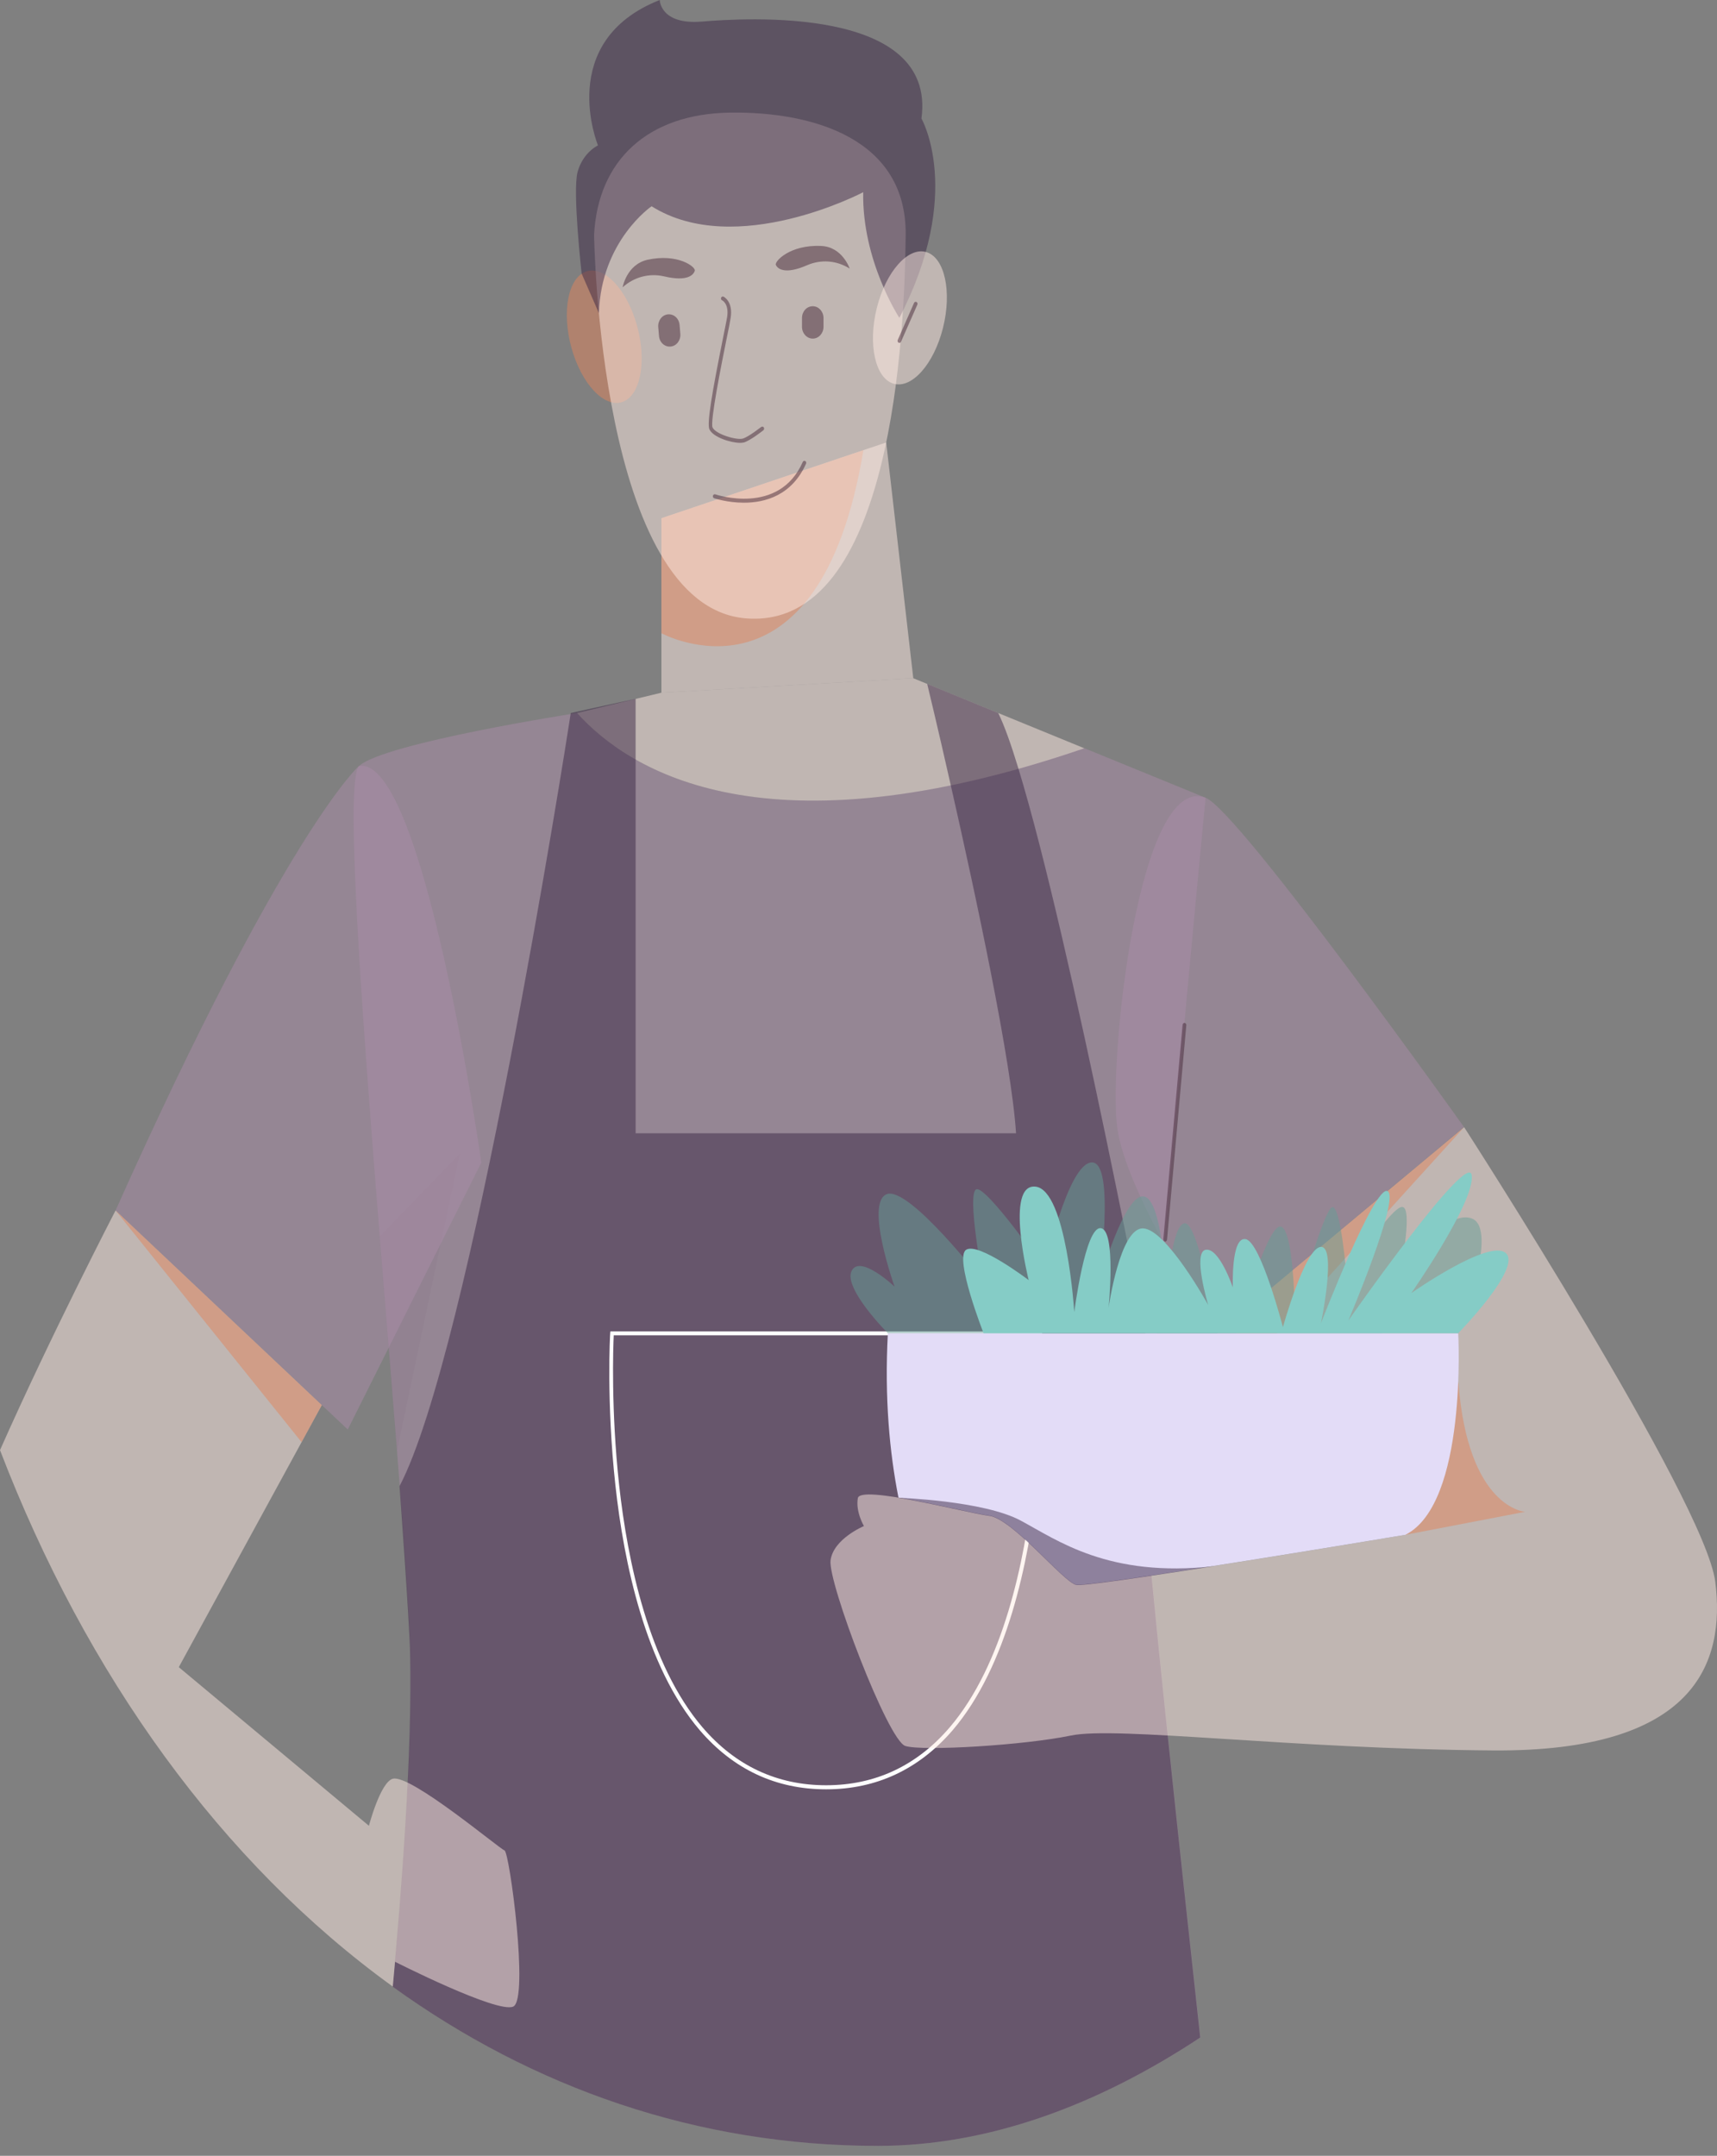 <svg width="98" height="123" viewBox="0 0 98 123" fill="none" xmlns="http://www.w3.org/2000/svg">
    <rect x="0" y="0" width="98" height="123" fill="#808080" stroke="none"/>
    <path d="M50.581 25.244L52.127 38.696L37.751 39.521V29.565L50.581 25.244Z" fill="#FFEDE5" fill-opacity="0.5" />
    <path d="M37.751 36.129C37.751 36.129 46.738 41.019 49.279 25.685L37.751 29.565V36.129Z" fill="#E0855C" fill-opacity="0.5" />
    <path d="M35.512 22.938C36.548 22.595 36.929 20.649 36.363 18.592C35.798 16.534 34.5 15.144 33.464 15.486C32.429 15.829 32.048 17.775 32.613 19.833C33.179 21.89 34.477 23.281 35.512 22.938Z" fill="#E0855C" fill-opacity="0.5" />
    <path d="M33.908 13.394C33.908 13.394 34.183 34.607 42.578 35.281C50.973 35.954 51.64 18.854 51.693 13.394C51.746 7.934 46.442 6.366 41.699 6.424C36.957 6.482 34.13 9.154 33.908 13.394Z" fill="#FFEDE5" fill-opacity="0.5" />
    <path d="M51.333 18.134C51.333 18.134 49.194 14.881 49.269 10.966C49.269 10.966 42.006 14.788 37.19 11.768C37.19 11.768 34.31 13.731 34.183 17.867L33.199 15.613C33.199 15.613 32.669 10.92 32.966 9.816C33.146 9.154 33.569 8.597 34.13 8.294C34.13 8.294 31.685 2.358 37.655 0C37.655 0 37.676 1.429 40.059 1.231C42.44 1.034 53.471 0.302 52.593 6.761C52.582 6.749 55.038 10.966 51.333 18.134Z" fill="#3B2645" fill-opacity="0.5" />
    <path d="M53.823 18.706C54.342 16.634 53.918 14.699 52.875 14.384C51.832 14.069 50.566 15.494 50.046 17.566C49.527 19.639 49.951 21.574 50.994 21.889C52.037 22.203 53.303 20.779 53.823 18.706Z" fill="#FFEDE5" fill-opacity="0.5" />
    <path d="M51.333 19.563C51.322 19.563 51.301 19.563 51.291 19.551C51.238 19.528 51.216 19.458 51.238 19.4L52.169 17.286C52.19 17.228 52.254 17.205 52.307 17.228C52.36 17.251 52.381 17.321 52.36 17.379L51.428 19.493C51.407 19.54 51.375 19.563 51.333 19.563Z" fill="#472938" fill-opacity="0.5" />
    <path d="M42.25 25.267C41.731 25.267 40.725 24.965 40.492 24.5C40.334 24.175 40.651 22.351 41.265 19.296C41.371 18.75 41.466 18.32 41.498 18.111C41.625 17.344 41.233 17.135 41.212 17.135C41.159 17.112 41.138 17.042 41.159 16.984C41.181 16.926 41.244 16.903 41.297 16.926C41.318 16.938 41.858 17.205 41.699 18.157C41.668 18.366 41.583 18.796 41.466 19.354C41.181 20.771 40.514 24.093 40.672 24.395C40.863 24.779 42.049 25.127 42.398 25.023C42.747 24.918 43.435 24.361 43.446 24.361C43.488 24.326 43.562 24.337 43.594 24.384C43.626 24.43 43.615 24.512 43.573 24.547C43.541 24.57 42.843 25.127 42.462 25.244C42.398 25.255 42.334 25.267 42.25 25.267Z" fill="#472938" fill-opacity="0.5" />
    <path d="M42.462 28.682C41.509 28.682 40.768 28.427 40.757 28.427C40.704 28.403 40.672 28.345 40.694 28.276C40.715 28.217 40.768 28.183 40.831 28.206C40.863 28.217 44.462 29.437 45.817 26.359C45.839 26.301 45.902 26.277 45.955 26.301C46.008 26.324 46.029 26.394 46.008 26.452C45.193 28.276 43.658 28.682 42.462 28.682Z" fill="#472938" fill-opacity="0.5" />
    <path d="M46.389 17.472C46.728 17.472 47.003 17.774 47.003 18.146V18.645C47.003 19.017 46.728 19.319 46.389 19.319C46.05 19.319 45.775 19.017 45.775 18.645V18.146C45.775 17.774 46.04 17.472 46.389 17.472Z" fill="#472938" fill-opacity="0.5" />
    <path d="M38.121 17.936C38.46 17.902 38.756 18.169 38.788 18.541L38.83 19.04C38.862 19.412 38.619 19.737 38.28 19.772C37.941 19.807 37.645 19.54 37.613 19.168L37.571 18.668C37.539 18.297 37.782 17.971 38.121 17.936Z" fill="#472938" fill-opacity="0.5" />
    <path d="M48.496 15.323C47.755 14.858 46.876 14.788 46.082 15.125C44.759 15.706 44.367 15.311 44.282 15.114C44.198 14.916 45.087 13.952 46.865 14.033C48.083 14.08 48.496 15.323 48.496 15.323Z" fill="#472938" fill-opacity="0.5" />
    <path d="M35.538 16.391C36.194 15.799 37.062 15.578 37.888 15.764C39.286 16.101 39.603 15.648 39.656 15.439C39.709 15.23 38.693 14.44 36.946 14.823C35.76 15.102 35.538 16.391 35.538 16.391Z" fill="#472938" fill-opacity="0.5" />
    <path d="M68.811 45.515L61.877 42.681C43.785 48.895 35.962 44.04 32.934 40.682C32.934 40.682 21.956 42.378 20.495 43.703C19.034 45.027 23.205 85.466 23.417 94.318C23.555 99.963 22.909 108.165 22.422 113.346C30.425 119.12 39.804 122.43 50.137 122.43C56.414 122.43 62.66 120.119 68.514 116.25C67.53 107.236 65.476 88.405 65.391 85.698C65.286 82.132 68.811 45.515 68.811 45.515Z" fill="#AB8DA8" fill-opacity="0.5" />
    <path d="M37.751 39.521L32.934 40.682C35.962 44.04 43.785 48.896 61.887 42.692L52.127 38.696L37.751 39.521Z" fill="#FFEDE5" fill-opacity="0.5" />
    <path d="M65.836 78.461C65.836 78.461 61.146 53.728 58.129 43.854C57.706 42.46 57.314 41.368 56.975 40.682L52.921 39.021C52.921 39.021 53.503 41.414 54.265 44.795C55.684 51.033 57.738 60.617 57.992 64.66H36.279V39.869L32.574 40.682C32.574 40.682 32.574 40.717 32.563 40.775C32.267 42.727 26.836 77.136 22.803 84.792C22.803 84.792 23.364 92.401 23.406 94.318C23.544 99.963 22.898 108.165 22.411 113.346C30.415 119.12 39.794 122.431 50.126 122.431C56.404 122.431 62.65 120.119 68.504 116.25C67.519 107.236 65.466 88.405 65.381 85.698C65.37 84.85 65.55 82.12 65.836 78.461Z" fill="#3B2645" fill-opacity="0.5" />
    <path d="M22.655 82.782L26.233 65.845L21.67 70.549L22.655 82.782Z" fill="#543753" fill-opacity="0.05" />
    <path d="M47.151 102.089C44.282 102.089 41.858 100.951 39.942 98.72C36.83 95.084 35.602 89.113 35.125 84.745C34.606 80.017 34.818 76.102 34.829 76.067L34.839 75.963H59.474L59.484 76.067C59.484 76.102 59.707 80.029 59.188 84.745C58.712 89.113 57.483 95.084 54.371 98.72C52.444 100.951 50.02 102.089 47.151 102.089ZM35.03 76.184C34.998 76.846 34.871 80.459 35.337 84.722C35.813 89.055 37.031 94.968 40.101 98.558C41.975 100.742 44.346 101.857 47.151 101.857C49.957 101.857 52.328 100.742 54.202 98.558C57.272 94.968 58.489 89.055 58.966 84.722C59.431 80.459 59.304 76.846 59.273 76.184H35.03V76.184Z" fill="white" />
    <path d="M20.484 43.703C20.484 43.703 16.282 47.432 6.595 69.062L19.849 81.562L27.471 66.332C27.471 66.332 24.19 43.064 20.484 43.703Z" fill="#AB8DA8" fill-opacity="0.5" />
    <path d="M22.549 111.929C22.549 111.929 28.382 114.891 29.292 114.485C30.203 114.078 29.081 105.667 28.795 105.574C28.509 105.481 23.438 101.218 22.422 101.485C21.712 101.671 21.056 104.169 21.056 104.169L10.205 95.119L18.367 80.168L6.595 69.062C6.595 69.062 2.932 76.126 0 82.736C4.933 95.584 12.661 106.295 22.422 113.346L22.549 111.929Z" fill="#FFEDE5" fill-opacity="0.5" />
    <path d="M6.595 69.062L18.367 80.168L17.213 82.282L6.595 69.062Z" fill="#E0855C" fill-opacity="0.5" />
    <path d="M68.811 45.515C70.695 46.235 83.557 64.3 83.557 64.3L69.478 76.056C69.478 76.056 64.259 68.18 63.761 64.3C63.264 60.419 65 44.063 68.811 45.515Z" fill="#AB8DA8" fill-opacity="0.5" />
    <path d="M83.568 64.311C83.568 64.311 97.32 85.617 97.902 90.252C98.484 94.887 96.748 99.952 85.23 99.871C73.712 99.789 63.729 98.477 61.115 99.022C58.5 99.569 52.667 99.929 51.672 99.615C50.676 99.301 47.236 90.252 47.405 89.02C47.575 87.789 49.311 87.069 49.311 87.069C49.311 87.069 48.824 86.255 48.962 85.477C49.099 84.699 55.133 86.314 56.457 86.476C57.78 86.639 60.67 90.228 61.411 90.414C62.152 90.6 80.212 87.568 80.212 87.568L70.124 75.522L83.568 64.311Z" fill="#FFEDE5" fill-opacity="0.5" />
    <path d="M83.568 64.311L70.123 75.522L71.69 77.403L83.568 64.311Z" fill="#E0855C" fill-opacity="0.5" />
    <path d="M80.212 87.568L87.051 86.255C87.051 86.255 83.78 86.07 83.24 78.867L80.212 87.568Z" fill="#E0855C" fill-opacity="0.5" />
    <path d="M83.229 76.067H50.676C50.475 79.785 50.782 82.91 51.28 85.442C53.175 85.756 55.673 86.372 56.467 86.476C57.79 86.639 60.681 90.24 61.422 90.414C62.163 90.589 80.212 87.568 80.212 87.568C83.769 85.791 83.229 76.067 83.229 76.067Z" fill="#E3DCF7" />
    <path d="M58.256 86.755C56.139 85.617 51.28 85.454 51.28 85.454C53.175 85.768 55.673 86.383 56.467 86.488C57.791 86.65 60.681 90.252 61.422 90.426C61.75 90.507 65.328 89.973 69.287 89.357C63.274 90.031 60.363 87.882 58.256 86.755Z" fill="#3B2645" fill-opacity="0.5" />
    <path d="M50.676 76.067C50.676 76.067 48.136 73.523 48.602 72.524C49.067 71.525 51.058 73.407 51.058 73.407C51.058 73.407 49.353 68.621 50.613 68.133C51.873 67.645 56.118 73.128 56.118 73.128C56.118 73.128 55.154 68.064 55.726 67.854C56.298 67.645 59.622 72.397 59.622 72.397C59.622 72.397 60.945 66.344 62.321 66.321C63.698 66.298 62.713 73.245 62.713 73.245C62.713 73.245 64.206 67.912 65.338 68.273C66.471 68.633 66.577 74.337 66.577 74.337C66.577 74.337 66.778 69.969 67.593 69.794C68.409 69.62 69.478 76.067 69.478 76.067H50.676Z" fill="#679E97" fill-opacity="0.5" />
    <path d="M70.579 76.067C70.579 76.067 72.241 70.062 73.045 69.98C73.85 69.899 73.903 74.941 73.903 74.941C73.903 74.941 75.533 69.028 76.031 68.877C76.528 68.726 76.856 72.815 76.856 72.815C76.856 72.815 79.461 68.714 80.064 68.865C80.668 69.016 79.874 72.815 79.874 72.815C79.874 72.815 82.361 68.935 83.992 69.516C85.622 70.096 83.251 76.056 83.251 76.056L70.579 76.067Z" fill="#679E97" fill-opacity="0.5" />
    <path d="M83.229 76.067C83.229 76.067 86.903 72.315 85.939 71.49C84.976 70.666 80.551 73.779 80.551 73.779C80.551 73.779 84.171 68.609 84.002 67.064C83.833 65.519 76.962 75.336 76.962 75.336C76.962 75.336 79.937 68.331 79.196 67.959C78.455 67.587 75.395 75.498 75.395 75.498C75.395 75.498 76.306 71.119 75.395 71.142C74.485 71.165 73.225 75.719 73.225 75.719C73.225 75.719 71.966 70.886 71.108 70.701C70.251 70.515 70.367 73.454 70.367 73.454C70.367 73.454 69.594 71.177 68.821 71.305C68.049 71.432 68.959 74.453 68.959 74.453C68.959 74.453 66.588 70.154 65.254 70.085C63.92 70.015 63.274 74.615 63.274 74.615C63.274 74.615 63.719 70.189 62.83 70.073C61.94 69.957 61.316 74.859 61.316 74.859C61.316 74.859 60.871 67.889 59.103 67.703C57.335 67.517 58.712 73.035 58.712 73.035C58.712 73.035 55.843 70.852 55.144 71.305C54.445 71.758 56.139 76.067 56.139 76.067H83.229Z" fill="#85CCC6" />
    <path d="M66.503 70.84C66.492 70.84 66.492 70.84 66.503 70.84C66.439 70.828 66.397 70.782 66.397 70.712L67.498 58.468C67.509 58.41 67.551 58.352 67.615 58.363C67.667 58.375 67.72 58.421 67.71 58.491L66.609 70.735C66.598 70.793 66.556 70.84 66.503 70.84Z" fill="#472938" fill-opacity="0.5" />
</svg>
